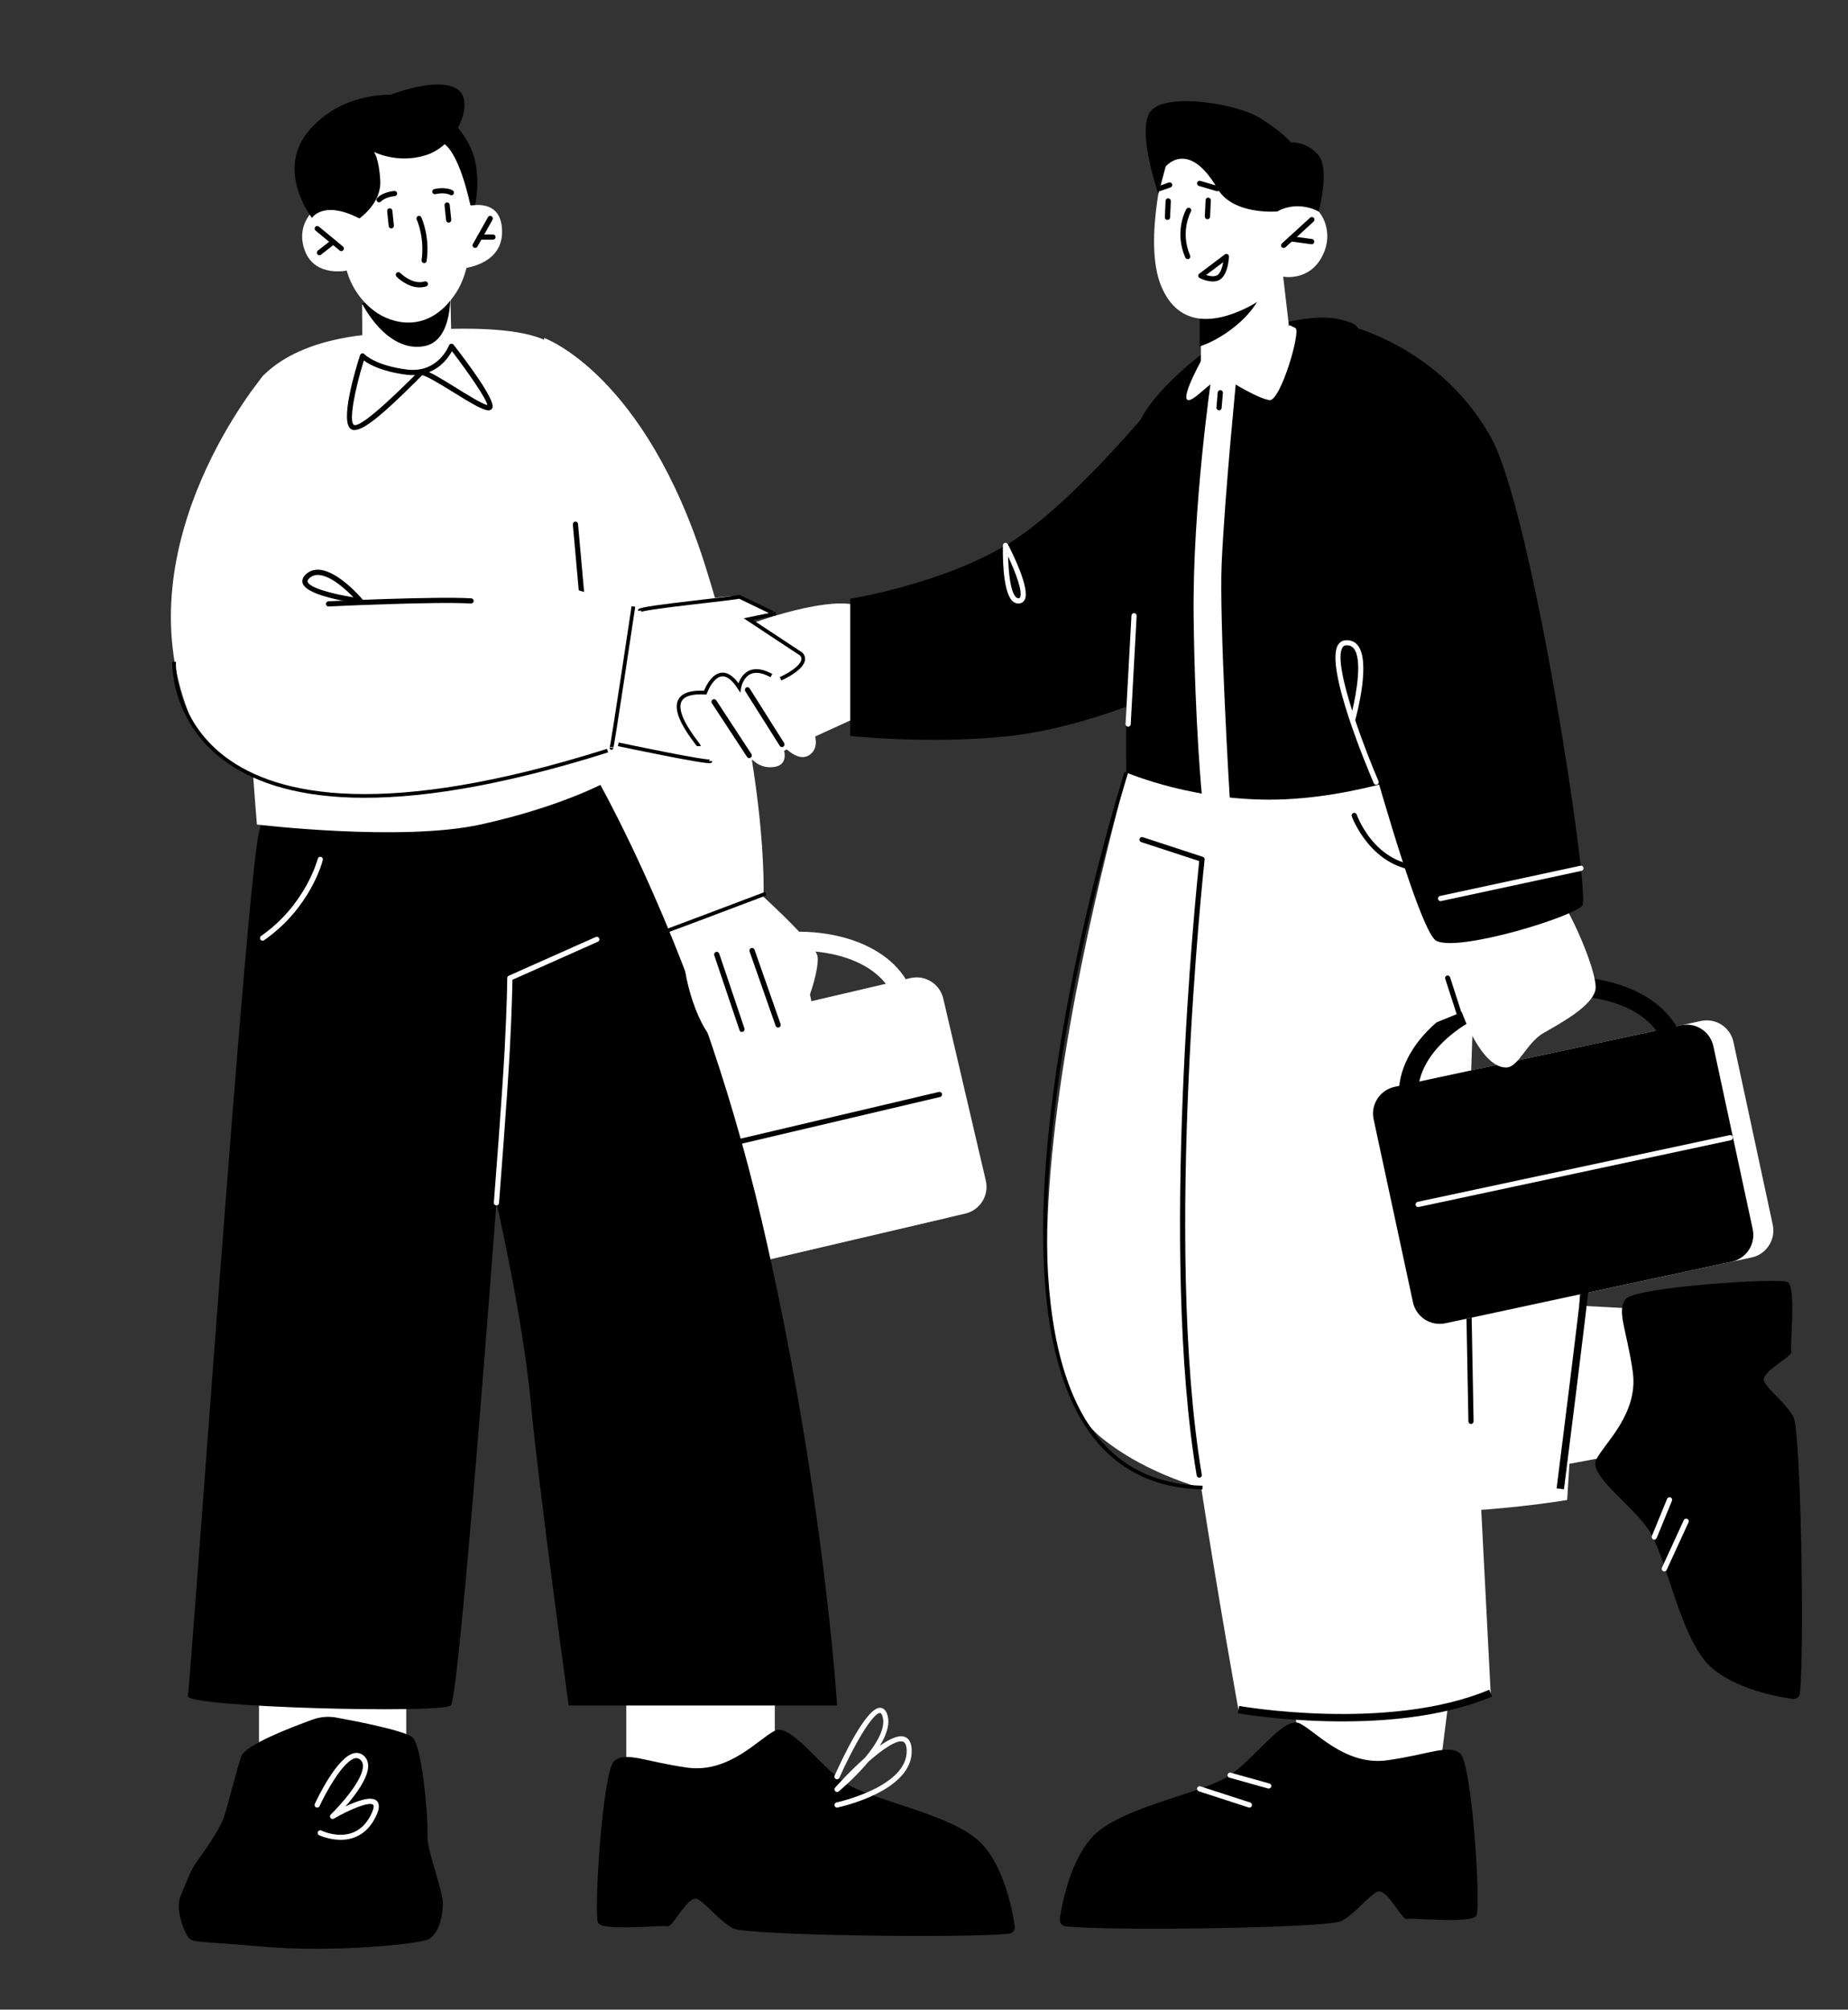 <?xml version="1.0" encoding="utf-8"?>
<!-- Generator: Adobe Illustrator 25.0.0, SVG Export Plug-In . SVG Version: 6.00 Build 0)  -->
<svg version="1.1" xmlns="http://www.w3.org/2000/svg" xmlns:xlink="http://www.w3.org/1999/xlink" x="0px" y="0px"
	 viewBox="0 0 249.6 271.32" style="enable-background:new 0 0 249.6 271.32;" xml:space="preserve">
<rect x="0" y="0" width="249.6" height="271.32" fill="#333333" stroke="none"/>
<style type="text/css">
	.st0{fill:#FFFFFF;}
	.st1{fill:#59ACC9;}
	.st2{fill:#FFFFFF;stroke:#000000;stroke-miterlimit:10;}
	.st3{fill:none;stroke:#000000;stroke-width:0.5;stroke-miterlimit:10;}
</style>
<g id="Layer_1">
	<g>
		<path class="st0" d="M101.02,84.35c0,0,11.56-4.37,15.47-2.34c3.91,2.03,0,14.5,0,14.5l-11.26,5.15l-5.3-6.75L101.02,84.35z"/>
	</g>
	<g>
		<path class="st0" d="M88.74,125.61c0,0,2.39,6.07,5.63,7.85c3.24,1.77,5.93-5.84,5.93-5.84l-5.95-4.31L88.74,125.61z"/>
	</g>
	<g>
		<path class="st0" d="M101.04,119.17c0,0,8.88,7.9,9.36,9.85c0.48,1.96-2.53,11.22-4.82,10.2c-2.29-1.03-0.36-8.07-0.36-8.07
			s-11.47-1.71-11.91-5.74S101.04,119.17,101.04,119.17z"/>
	</g>
	<g>
		<path d="M103.03,131.65c-5.84,0-9.26-4.18-9.29-4.23c-0.11-0.13-0.08-0.32,0.05-0.43c0.13-0.11,0.32-0.08,0.43,0.05
			c0.04,0.05,4.13,5.03,10.97,3.81c0.17-0.03,0.32,0.08,0.35,0.25c0.03,0.17-0.08,0.32-0.25,0.35
			C104.49,131.59,103.74,131.65,103.03,131.65z"/>
	</g>
	<g>
		<path class="st1" d="M89.2,173.48l38.5-9.01c1.99-0.47,3.22-2.45,2.76-4.44l-5.75-24.59c-0.47-1.99-2.45-3.22-4.44-2.76
			l-38.5,9.01c-1.99,0.47-3.22,2.45-2.76,4.44l5.75,24.59C85.22,172.71,87.21,173.95,89.2,173.48z"/>
	</g>
	<g>
		<path class="st0" d="M91.89,172.85l38.5-9.01c1.99-0.47,3.22-2.45,2.76-4.44l-5.75-24.59c-0.47-1.99-2.45-3.22-4.44-2.76
			l-38.5,9.01c-1.99,0.47-3.22,2.45-2.76,4.44l5.75,24.59C87.92,172.08,89.91,173.32,91.89,172.85z"/>
	</g>
	<g>
		<g>
			<path class="st0" d="M85.27,143.79c-1.65-7.05,5.57-14.78,16.09-17.25c10.52-2.46,20.42,1.27,22.07,8.32
				c1.65,7.05-5.57,14.78-16.09,17.25C96.82,154.56,86.92,150.83,85.27,143.79z M87.81,143.19c1.32,5.65,9.82,8.51,18.94,6.38
				c9.12-2.14,15.47-8.47,14.15-14.12c-1.32-5.65-9.82-8.51-18.94-6.38C92.83,131.21,86.48,137.54,87.81,143.19z"/>
		</g>
	</g>
	<g>
		<path d="M84.92,157.99c-0.16,0-0.3-0.11-0.34-0.27c-0.04-0.19,0.07-0.38,0.26-0.42l41.97-9.88c0.19-0.05,0.38,0.07,0.42,0.26
			c0.04,0.19-0.07,0.38-0.26,0.42L85,157.98C84.97,157.99,84.94,157.99,84.92,157.99z"/>
	</g>
	<g>
		<path class="st0" d="M73.49,45.63c0,0,13.62,4.78,21.84,30.99c8.6,27.43,7.79,44.46,7.79,44.46l-16.87,5.31L71.28,94.81
			L73.49,45.63z"/>
	</g>
	<g>
		<path d="M114.84,80.84c0,0,12.89-2.07,21.79-7.71c8.9-5.64,20.64-20.27,20.64-20.27l0.71,40.17c0,0-11.01,5.16-21.57,6.33
			s-21.57,0-21.57,0V80.84z"/>
	</g>
	<g>
		<polygon class="st0" points="84.59,227.98 84.59,240.18 104.65,239.32 104.65,227.98 		"/>
	</g>
	<g>
		<polygon class="st0" points="34.98,226.69 34.98,238.11 54.87,237.3 54.87,226.69 		"/>
	</g>
	<g>
		<path d="M78.18,100.87c0,0,15.5,24.56,24.69,63.87c8.38,35.86,10.19,65.52,10.19,65.52H76.81c0,0-4.03-29.24-5.11-40.81
			c-1.07-11.57-4.65-27.06-4.65-27.06s-4.98,66.74-6.16,67.86c-1.19,1.13-35.89,0.25-35.52-1.28c0.37-1.53,7.87-109.47,9.61-116.62
			C41.5,85.54,78.18,100.87,78.18,100.87z"/>
	</g>
	<g>
		<g>
			<g>
				<g>
					<path d="M59.81,256.97c0,2.01-0.68,4.32-2.06,4.9c-1.39,0.58-12.6,1.79-22.42,0.93c-9.39-0.82-9.27-0.48-9.96-1.34
						c-0.34-0.44-1.75-3.48-1-5.43c0.05-0.1,0.08-0.21,0.13-0.31c0.39-0.98,0.79-1.93,1.08-2.61c0.29-0.64,0.64-1.26,1.06-1.85
						c1.02-1.4,3.03-4.3,3.55-5.8c0.68-2,1.71-6.32,2.4-8.35c0.52-1.51,6.68-3.89,9.65-4.96c1.03-0.37,2.13-0.46,3.21-0.26
						c3,0.55,9.19,1.77,10.23,2.65c1.37,1.14,2.06,10.65,2.06,12.09v1.43c0,1.34,0.92,3.98,1.51,6.17c0.16,0.55,0.29,1.06,0.39,1.53
						C59.74,256.23,59.81,256.64,59.81,256.97z"/>
				</g>
			</g>
		</g>
	</g>
	<g>
		<path class="st0" d="M67.05,162.75c-0.22-0.02-0.37-0.19-0.35-0.38c0.01-0.14,1.14-14.51,1.47-20.88
			c0.33-6.36,0.34-9.41,0.34-9.44c0-0.14,0.08-0.26,0.21-0.32l11.75-5.23c0.17-0.08,0.38,0,0.46,0.18c0.08,0.18,0,0.38-0.18,0.46
			l-11.54,5.14c-0.01,0.82-0.06,3.84-0.34,9.24c-0.33,6.38-1.46,20.75-1.47,20.9C67.39,162.61,67.23,162.75,67.05,162.75z"/>
	</g>
	<g>
		<path class="st0" d="M51.7,45.07c0,0-10.46-0.04-16.1,5.59c-5.64,5.62-0.9,60.66-0.9,60.66s19.51,2.34,30.19,0
			c10.68-2.34,16.75-5.63,16.75-5.63s-2.91-52.53-5.85-57.95C72.85,42.33,51.7,45.07,51.7,45.07z"/>
	</g>
	<g>
		<g>
			<g>
				<g>
					<path class="st0" d="M48.9,41.14l0.06,6.92c0,0,2.64,2.18,5.98,2.18c4.51,0,6.04-3.49,6.04-3.49l-0.17-8.11L48.9,41.14z"/>
				</g>
			</g>
		</g>
	</g>
	<g>
		<g>
			<g>
				<g>
					<path d="M48.9,40.96c0,0,3.23,6.64,8.33,5.79c4.11-0.69,3.57-7.54,3.57-7.54L48.9,40.96z"/>
				</g>
			</g>
		</g>
	</g>
	<g>
		<g>
			<g>
				<g>
					<path class="st0" d="M62.86,22.06c0,0,2.48,11.77-1.27,17.48c-3.74,5.71-8.76,4.14-11.02,2.46c-3.05-2.27-3.73-5.47-3.73-5.47
						s-4.13,0.9-5.57-2.46c-1.51-3.53,1.02-6.44,3.09-6.64c2.07-0.2,2.32,0.17,2.32,0.17l-0.67-3.78
						C46.02,23.81,58.39,9.58,62.86,22.06z"/>
				</g>
			</g>
		</g>
	</g>
	<g>
		<g>
			<g>
				<g>
					<path class="st0" d="M60.96,28.47c0,0,6.24-2.79,6.81,2.07c0.66,5.63-6.07,5.79-6.07,5.79L60.96,28.47z"/>
				</g>
			</g>
		</g>
	</g>
	<g>
		<path d="M64.17,33.47c-0.06,0-0.12-0.01-0.17-0.04c-0.17-0.1-0.23-0.31-0.13-0.48l2.04-3.63c0.09-0.17,0.31-0.23,0.48-0.13
			c0.17,0.1,0.23,0.31,0.13,0.48l-2.04,3.63C64.41,33.41,64.29,33.47,64.17,33.47z"/>
	</g>
	<g>
		<path d="M46.09,33.9c-0.08,0-0.16-0.03-0.22-0.08l-3.25-2.69c-0.15-0.12-0.17-0.35-0.05-0.49c0.12-0.15,0.35-0.17,0.5-0.05
			l3.25,2.69c0.15,0.12,0.17,0.35,0.05,0.49C46.3,33.86,46.2,33.9,46.09,33.9z"/>
	</g>
	<g>
		<path d="M43.15,34.46c-0.1,0-0.21-0.05-0.28-0.14c-0.12-0.15-0.09-0.37,0.06-0.49l1.86-1.45c0.15-0.12,0.37-0.09,0.49,0.06
			c0.12,0.15,0.09,0.37-0.06,0.49l-1.86,1.45C43.3,34.43,43.22,34.46,43.15,34.46z"/>
	</g>
	<g>
		<path d="M66.59,32.36H64.8c-0.19,0-0.35-0.16-0.35-0.35c0-0.19,0.16-0.35,0.35-0.35h1.79c0.19,0,0.35,0.16,0.35,0.35
			C66.94,32.2,66.78,32.36,66.59,32.36z"/>
	</g>
	<g>
		<path d="M52.85,30.84c-0.18,0-0.33-0.13-0.35-0.31l-0.21-2.02c-0.02-0.19,0.12-0.37,0.31-0.39c0.21-0.02,0.37,0.12,0.39,0.31
			l0.21,2.02c0.02,0.19-0.12,0.37-0.31,0.39C52.87,30.84,52.86,30.84,52.85,30.84z"/>
	</g>
	<g>
		<path d="M60.6,30.05c-0.18,0-0.33-0.13-0.35-0.31l-0.21-2.02c-0.02-0.19,0.12-0.37,0.31-0.39c0.2-0.03,0.37,0.12,0.39,0.31
			l0.21,2.02c0.02,0.19-0.12,0.37-0.31,0.39C60.62,30.05,60.61,30.05,60.6,30.05z"/>
	</g>
	<g>
		<path d="M57.29,35.52c-0.02,0-0.03,0-0.05,0c-0.19-0.03-0.32-0.21-0.3-0.4c0.45-3.01-0.64-5.46-0.66-5.48
			c-0.08-0.18,0-0.38,0.17-0.47c0.17-0.08,0.38,0,0.46,0.17c0.05,0.11,1.19,2.65,0.71,5.88C57.62,35.4,57.47,35.52,57.29,35.52z"/>
	</g>
	<g>
		<path d="M60.97,26.36c-0.05,0-0.11-0.01-0.16-0.04c-0.78-0.41-1.98-0.11-1.99-0.11c-0.18,0.05-0.38-0.07-0.43-0.25
			c-0.05-0.19,0.07-0.38,0.25-0.43c0.06-0.01,1.47-0.37,2.49,0.17c0.17,0.09,0.24,0.3,0.15,0.47C61.22,26.29,61.1,26.36,60.97,26.36
			z"/>
	</g>
	<g>
		<path d="M51.2,27.32c-0.09,0-0.18-0.03-0.25-0.1c-0.14-0.14-0.14-0.36,0-0.5c0.81-0.83,2.25-0.93,2.32-0.94
			c0.19-0.01,0.36,0.13,0.37,0.33c0.01,0.19-0.13,0.36-0.33,0.37c-0.01,0-1.24,0.09-1.86,0.73C51.38,27.28,51.29,27.32,51.2,27.32z"
			/>
	</g>
	<g>
		<path d="M48.54,29.49c0,0,3-2.03,2.82-5.12c-0.18-3.08-0.86-3.87-0.86-3.87s3.09,1.64,6.93,0.48c4.35-1.31,6.75-7.29,4.37-8.92
			c-2.64-1.82-9.07,0.74-9.07,0.74s-6.73-0.37-11.12,4.98c-4.39,5.35,0.53,11.64,0.53,11.64S43.65,26.97,48.54,29.49z"/>
	</g>
	<g>
		<path d="M56.67,38.8c-1.69,0-3.06-1.39-3.12-1.46c-0.13-0.14-0.13-0.36,0.01-0.5c0.14-0.13,0.36-0.13,0.5,0.01
			c0.02,0.02,1.62,1.65,3.29,1.15c0.18-0.06,0.38,0.05,0.44,0.23c0.06,0.19-0.05,0.38-0.23,0.44C57.24,38.76,56.95,38.8,56.67,38.8z
			"/>
	</g>
	<g>
		<path d="M60.6,15.87c0,0,2.89,2.64,3.57,5.86c0.68,3.22,0,5.95,0,5.95l-0.65-0.01c0,0-1.56-7.81-4.08-8.53
			C56.92,18.43,60.6,15.87,60.6,15.87z"/>
	</g>
	<g>
		<path class="st0" d="M35.47,127c-0.11,0-0.22-0.05-0.29-0.15c-0.11-0.16-0.07-0.38,0.09-0.49c6.05-4.22,7.63-10.36,7.65-10.42
			c0.05-0.19,0.24-0.3,0.42-0.26c0.19,0.05,0.3,0.24,0.26,0.42c-0.06,0.26-1.65,6.45-7.92,10.83C35.61,126.98,35.54,127,35.47,127z"
			/>
	</g>
	<g>
		<polygon class="st0" points="209.78,176.08 228.89,177.12 223.93,195.4 208.5,198.27 		"/>
	</g>
	<g>
		<path class="st0" d="M154.9,95.07c0,0-25.8,83.34-6.01,99.14c19.78,15.8,62.78,8.3,62.78,8.3l2.08-33.43l-23.63-2.15l-25.58-68.61
			L154.9,95.07z"/>
	</g>
	<g>
		<polygon class="st0" points="196.08,226.22 193.69,245.22 175.81,238.97 174.04,223.38 		"/>
	</g>
	<g>
		<path class="st0" d="M194.91,97.76c0,0,5.04,18.09,4.45,29.98c-0.59,11.9-1.4,38.85-1.05,43.6c0.35,4.75,3.03,57.25,3.03,57.25
			s-8.98,2.81-18.78,2.99s-15.29-0.77-15.29-0.77s-10.66-58.43-10.07-75.87c0.59-17.44,1.27-56.5,1.27-56.5L194.91,97.76z"/>
	</g>
	<g>
		<g>
			<path d="M143.88,260.06c-0.48-0.06-0.81-0.52-0.74-1.02c0.36-2.38,1.66-9.03,5.35-11.91c4.54-3.54,14.17-5.1,17.64-7.47
				c3.47-2.37,7.29-8,9.41-6.99c2.11,1.01,6.15,5.78,11.85,4.98c5.69-0.8,8.3-2.23,9.86-0.88c1.56,1.35,2.8,20.68,2.16,21.85
				c-0.64,1.16-8.69,0.25-9.39,0.45c-0.7,0.2-2.76-4.37-4.06-3.65c-1.3,0.72-2.87,2.91-4.79,3.94
				C179.39,260.31,149.65,260.73,143.88,260.06z"/>
		</g>
	</g>
	<g>
		<g>
			<path d="M136.32,261.05c0.48-0.06,0.81-0.52,0.74-1.02c-0.36-2.38-1.66-9.03-5.35-11.91c-4.54-3.54-14.17-5.1-17.64-7.47
				c-3.47-2.37-7.29-8-9.41-6.99c-2.11,1.01-6.15,5.78-11.85,4.98c-5.69-0.8-8.3-2.23-9.86-0.88c-1.56,1.35-2.8,20.68-2.16,21.85
				c0.64,1.16,8.69,0.25,9.39,0.45c0.7,0.2,2.76-4.37,4.06-3.65c1.3,0.72,2.87,2.91,4.79,3.94
				C100.81,261.29,130.55,261.71,136.32,261.05z"/>
		</g>
	</g>
	<g>
		<g>
			<path d="M243.1,228.63c-0.05,0.48-0.52,0.82-1.02,0.74c-2.38-0.35-9.03-1.62-11.93-5.31c-3.56-4.53-5.16-14.15-7.54-17.61
				c-2.38-3.46-8.03-7.26-7.02-9.38c1.01-2.12,5.75-6.18,4.94-11.87s-2.26-8.29-0.91-9.86c1.35-1.57,20.67-2.88,21.84-2.24
				c1.17,0.63,0.28,8.69,0.48,9.39c0.2,0.7-4.36,2.77-3.64,4.07c0.72,1.3,2.92,2.86,3.95,4.78
				C243.22,193.13,243.75,222.86,243.1,228.63z"/>
		</g>
	</g>
	<g>
		<path d="M161.98,199.49c-0.17,0-0.32-0.12-0.35-0.29c-5.04-30.14-0.1-78.78,0.34-82.95l-7.83-2.56c-0.18-0.06-0.29-0.26-0.22-0.44
			c0.06-0.18,0.26-0.28,0.44-0.22l8.1,2.65c0.16,0.05,0.26,0.21,0.24,0.37c-0.06,0.51-5.61,51.79-0.38,83.05
			c0.03,0.19-0.1,0.37-0.29,0.4C162.02,199.49,162,199.49,161.98,199.49z"/>
	</g>
	<g>
		<path d="M192.31,117.58c-7.04,0-9.71-7.29-9.73-7.37c-0.07-0.18,0.03-0.38,0.21-0.45c0.18-0.07,0.38,0.03,0.45,0.21
			c0.12,0.33,2.96,8.02,10.74,6.76c0.2-0.03,0.37,0.1,0.4,0.29c0.03,0.19-0.1,0.37-0.29,0.4
			C193.47,117.53,192.88,117.58,192.31,117.58z"/>
	</g>
	<g>
		<path d="M198.68,192.25c-0.19,0-0.35-0.15-0.35-0.34l-0.45-24.22c0-0.19,0.15-0.35,0.34-0.36c0.2,0,0.35,0.15,0.36,0.34
			l0.45,24.22C199.04,192.08,198.88,192.24,198.68,192.25C198.69,192.25,198.68,192.25,198.68,192.25z"/>
	</g>
	<g>
		<path d="M163.62,46.79c0,0-6.89,4.97-9.36,9.48c-2.47,4.52-2.14,48.02-2.14,48.02s9.63,4.17,21.49,3.62
			c11.86-0.55,22.65-5.26,22.65-5.26s-9.81-57.16-13.35-58.87C179.37,42.08,174.34,42.63,163.62,46.79z"/>
	</g>
	<g>
		<g>
			<path class="st0" d="M173.31,37.34l1.08,9.23c0,0-1.35,2.85-6.7,3.92c-3.98,0.8-5.5,0.05-5.5,0.05l0.01-4.74l0.02-4.62l9.5-3.29
				L173.31,37.34z"/>
		</g>
	</g>
	<g>
		<g>
			<path d="M170.95,37.34c0.02,0.24-0.01,0.55-0.1,0.9c-1.14,4.77-6.64,7.9-8.82,8.52v-5.62L170.95,37.34z"/>
		</g>
	</g>
	<g>
		<g>
			<path class="st0" d="M157.7,20.39c0,0-3.49,12.14-0.82,18.34c2.66,6.21,8.4,4.41,11.75,2.7c3.35-1.71,4.69-4.08,4.69-4.08
				s3.43,0.68,5.22-2.67c1.79-3.34-0.03-6.67-2.01-7.22c-1.98-0.55-4.03,1.1-4.03,1.1l1.3-3.57C173.8,24.99,164.2,9.02,157.7,20.39z
				"/>
		</g>
	</g>
	<g>
		<path d="M173.38,33.48c-0.1,0-0.19-0.04-0.26-0.11c-0.13-0.14-0.12-0.37,0.02-0.5l3.81-3.48c0.14-0.13,0.37-0.12,0.5,0.02
			c0.13,0.14,0.12,0.37-0.02,0.5l-3.81,3.48C173.55,33.45,173.46,33.48,173.38,33.48z"/>
	</g>
	<g>
		<path d="M177.16,32.98c-0.05,0-2.87-0.39-2.87-0.39c-0.19-0.03-0.33-0.2-0.3-0.4c0.03-0.19,0.2-0.33,0.4-0.3l2.82,0.38
			c0.19,0.03,0.33,0.2,0.3,0.4C177.49,32.85,177.34,32.98,177.16,32.98z"/>
	</g>
	<g>
		<path d="M160.41,34.98c-0.14,0-0.27-0.08-0.32-0.21c-1.54-3.57,0.08-6.43,0.15-6.55c0.1-0.17,0.31-0.22,0.48-0.13
			c0.17,0.1,0.23,0.31,0.13,0.48c-0.02,0.03-1.5,2.69-0.11,5.93c0.08,0.18-0.01,0.38-0.18,0.46
			C160.5,34.97,160.45,34.98,160.41,34.98z"/>
	</g>
	<g>
		<path d="M157.68,29.7c-0.21-0.01-0.36-0.17-0.35-0.37l0.1-2.21c0.01-0.19,0.13-0.35,0.37-0.34c0.19,0.01,0.34,0.17,0.34,0.37
			l-0.1,2.21C158.02,29.55,157.87,29.7,157.68,29.7z"/>
	</g>
	<g>
		<path d="M163.08,29.6c-0.21-0.01-0.36-0.17-0.35-0.37l0.1-2.21c0.01-0.19,0.16-0.35,0.37-0.34c0.19,0.01,0.34,0.17,0.34,0.37
			l-0.1,2.21C163.43,29.45,163.27,29.6,163.08,29.6z"/>
	</g>
	<g>
		<path class="st0" d="M194.57,139.88c0,0,0.76,2.32,2.49,2.13c1.74-0.19,1.17-5.73,1.17-5.73L194.57,139.88z"/>
	</g>
	<g>
		<path d="M172.5,28.55c0,0-5.97,0.53-8.07-3.09c-3.92-6.76-6.99-2.98-6.99-2.98l-0.98,3.67c0,0-3.08-8.75-0.99-11.2
			s11.55-1.02,14.79,1.03c3.24,2.05,4.09,3.26,4.09,3.26s1.92-0.25,3.64,1.6c1.71,1.85,0.12,7.72,0.12,7.72
			S175.42,26.96,172.5,28.55z"/>
	</g>
	<g>
		<path class="st0" d="M236.6,169.76l-38.66,8.31c-2,0.43-3.96-0.84-4.39-2.84l-5.31-24.69c-0.43-2,0.84-3.96,2.84-4.39l38.66-8.31
			c2-0.43,3.96,0.84,4.39,2.84l5.31,24.69C239.86,167.36,238.59,169.33,236.6,169.76z"/>
	</g>
	<g>
		<path d="M233.89,170.34l-38.66,8.31c-2,0.43-3.96-0.84-4.39-2.84l-5.31-24.69c-0.43-2,0.84-3.96,2.84-4.39l38.66-8.31
			c2-0.43,3.96,0.84,4.39,2.84l5.31,24.69C237.16,167.94,235.89,169.91,233.89,170.34z"/>
	</g>
	<g>
		<g>
			<path d="M211.06,158.18c-10.56,2.27-20.39-1.64-21.92-8.72c-1.52-7.08,5.83-14.68,16.4-16.95c10.56-2.27,20.39,1.64,21.92,8.72
				C228.97,148.31,221.62,155.91,211.06,158.18z M206.08,135.06c-9.16,1.97-15.62,8.19-14.4,13.86c1.22,5.67,9.66,8.69,18.83,6.72
				c9.16-1.97,15.62-8.19,14.4-13.86C223.69,136.1,215.24,133.09,206.08,135.06z"/>
		</g>
	</g>
	<g>
		<path class="st0" d="M196.55,121.86c0,0-3.92,10.81-2.51,16.16l3.4-1.38c0,0,2.59,7.53,6.01,7.48c1.65-0.02,2.73-3.35,5.06-4.68
			c2.33-1.33,6.44-3.55,6.97-5.76c0.53-2.22-4.5-13.86-6.97-14.88C206.03,117.8,196.55,121.86,196.55,121.86z"/>
	</g>
	<g>
		<path d="M180.66,43.57c0,0,13.37,2.4,20.68,15.42c5.67,10.1,13.45,61.77,12.39,63.25c-1.06,1.48-16.54,6.28-19.7,4.8
			c-3.16-1.48-14.77-46.74-14.77-46.74L180.66,43.57z"/>
	</g>
	<g>
		<path d="M197.11,137.27c-0.14,0-0.28-0.09-0.33-0.24l-1.58-4.89c-0.06-0.18,0.04-0.37,0.22-0.43c0.18-0.05,0.37,0.04,0.43,0.22
			l1.58,4.89c0.06,0.18-0.04,0.37-0.22,0.43C197.18,137.26,197.14,137.27,197.11,137.27z"/>
	</g>
	<g>
		<path class="st0" d="M191.54,162.96c-0.16,0-0.31-0.11-0.34-0.28c-0.04-0.19,0.08-0.38,0.27-0.42l42.16-9.01
			c0.19-0.04,0.38,0.08,0.42,0.27c0.04,0.19-0.08,0.38-0.27,0.42l-42.16,9.01C191.58,162.96,191.56,162.96,191.54,162.96z"/>
	</g>
	<g>
		<path class="st0" d="M162.57,48.09c0,0-2.98,5.23-2.22,5.87c0.76,0.64,4.07-3.7,5.19-2.92c1.12,0.79,4.45,2.77,5.92,2.98
			c1.48,0.21,4.29-9.36,3.51-9.73c-0.78-0.38-0.78-0.38-0.78-0.38s-3.22,4.36-7.14,5.62C163.14,50.8,162.57,48.09,162.57,48.09z"/>
	</g>
	<g>
		<path class="st0" d="M163.62,50.92c0,0-2.59,17.64-2.4,32.42c0.18,14.78,1.14,24.32,1.14,24.32l3.76,0.51
			c0,0-1.48-24.39-1.11-32.24c0.44-9.49,2.01-25.21,2.01-25.21S165.37,49.82,163.62,50.92z"/>
	</g>
	<g>
		<path class="st0" d="M194.57,121.66c-0.16,0-0.31-0.11-0.34-0.28c-0.04-0.19,0.08-0.38,0.27-0.42l18.96-4.08
			c0.2-0.04,0.38,0.08,0.42,0.27c0.04,0.19-0.08,0.38-0.27,0.42l-18.96,4.08C194.62,121.66,194.59,121.66,194.57,121.66z"/>
	</g>
	<g>
		<path class="st0" d="M152.37,98.11c-0.21-0.01-0.36-0.18-0.35-0.37l0.8-14.63c0.01-0.19,0.15-0.34,0.37-0.33
			c0.19,0.01,0.34,0.18,0.33,0.37l-0.8,14.63C152.71,97.97,152.56,98.11,152.37,98.11z"/>
	</g>
	<g>
		<path d="M164.65,55.4c-0.22-0.02-0.37-0.19-0.35-0.38l0.17-2.03c0.02-0.19,0.18-0.34,0.38-0.32c0.19,0.02,0.34,0.19,0.32,0.38
			L165,55.07C164.99,55.26,164.83,55.4,164.65,55.4z"/>
	</g>
	<g>
		<path class="st0" d="M185.87,105.95c-0.14,0-0.27-0.08-0.32-0.21c-0.69-1.6-6.67-15.69-4.83-18.67c0.24-0.39,0.6-0.61,1.05-0.63
			c0.67-0.04,1.22,0.19,1.62,0.69c1.75,2.17-0.08,9.12-0.35,10.1c1.08,3.21,2.36,6.4,3.15,8.24c0.08,0.18-0.01,0.38-0.18,0.46
			C185.97,105.94,185.92,105.95,185.87,105.95z M181.92,87.12c-0.03,0-0.07,0-0.1,0c-0.22,0.01-0.38,0.11-0.5,0.3
			c-0.71,1.16,0.11,4.75,1.32,8.55c0.61-2.58,1.35-7,0.21-8.42C182.61,87.27,182.31,87.12,181.92,87.12z"/>
	</g>
	<g>
		<path d="M164.43,25.82c-0.03,0-0.07,0-0.1-0.01l-2.4-0.71c-0.19-0.06-0.29-0.25-0.24-0.44c0.05-0.19,0.25-0.29,0.44-0.24l2.4,0.71
			c0.19,0.06,0.29,0.25,0.24,0.44C164.72,25.72,164.58,25.82,164.43,25.82z"/>
	</g>
	<g>
		<path d="M156.57,25.82c-0.14,0-0.28-0.09-0.33-0.23c-0.07-0.18,0.03-0.38,0.21-0.45l1.41-0.5c0.18-0.07,0.38,0.03,0.45,0.21
			c0.07,0.18-0.03,0.38-0.21,0.45l-1.41,0.5C156.65,25.81,156.61,25.82,156.57,25.82z"/>
	</g>
	<g>
		<path d="M163.81,38c-0.87,0-1.73-0.43-1.78-0.46c-0.11-0.06-0.18-0.16-0.19-0.28c-0.01-0.12,0.04-0.24,0.14-0.31l3.45-2.6
			c0.11-0.08,0.25-0.09,0.37-0.03c0.12,0.06,0.19,0.19,0.19,0.32c0,0.09-0.08,2.13-1.03,2.97C164.64,37.9,164.22,38,163.81,38z
			 M162.9,37.13c0.52,0.17,1.22,0.29,1.61-0.05c0.39-0.35,0.6-1.08,0.71-1.69L162.9,37.13z"/>
	</g>
	<g>
		<path class="st0" d="M85.27,82.63c0,0,13.44-2.62,14.57-2.07c4.5,2.17,4.5,2.17,4.5,2.17l-3.33,1.11c0,0,8.6,3.51,7.82,4.92
			c-0.79,1.41-4.1,2.81-4.1,2.81s-1,10.64-3.76,11.41c-2.76,0.77-19.34-3.63-19.34-3.63L85.27,82.63z"/>
	</g>
	<g>
		<path d="M80.05,97.17c-0.18,0-0.33-0.14-0.35-0.32L77.37,70.8c-0.02-0.19,0.12-0.36,0.32-0.38c0.21-0.02,0.36,0.13,0.38,0.32
			l2.33,26.05c0.02,0.19-0.12,0.36-0.32,0.38C80.07,97.17,80.06,97.17,80.05,97.17z"/>
	</g>
	<g>
		<path class="st0" d="M113.06,244.04c-0.16,0-0.31-0.11-0.34-0.28c-0.04-0.19,0.08-0.38,0.27-0.42c0.1-0.02,9.69-2.11,9.47-7.08
			c-0.03-0.63-0.19-1.01-0.49-1.12c-0.85-0.3-2.74,1-4.68,2.71c-1.79,2.15-3.84,3.86-4,4c-0.14,0.12-0.35,0.11-0.48-0.03
			c-0.13-0.13-0.13-0.34-0.01-0.48c0.35-0.39,2.07-2.3,4.01-4.01c1.57-1.88,2.89-4.05,2.38-5.62c-0.04-0.13-0.16-0.44-0.32-0.45
			c-1.01,0-3.58,4.44-5.5,8.75c-0.08,0.18-0.29,0.26-0.46,0.18c-0.18-0.08-0.26-0.29-0.18-0.46c0.96-2.16,4.23-9.17,6.13-9.17
			c0.34,0.02,0.75,0.19,0.99,0.94c0.4,1.24-0.12,2.73-1.01,4.19c1.31-0.92,2.54-1.5,3.34-1.21c0.6,0.21,0.92,0.8,0.96,1.75
			c0.24,5.57-9.61,7.71-10.03,7.8C113.11,244.04,113.09,244.04,113.06,244.04z"/>
	</g>
	<g>
		<path class="st0" d="M46.01,248.39c-1.59,0-2.88-0.61-2.91-0.62c-0.17-0.08-0.25-0.29-0.16-0.47c0.08-0.17,0.29-0.25,0.47-0.16
			c0.18,0.09,4.52,2.13,6.66-2.07c0.44-0.86,0.46-1.3,0.32-1.42c-0.48-0.45-3.12,0.61-5.29,1.88c-0.15,0.09-0.35,0.05-0.46-0.09
			c-0.11-0.14-0.09-0.34,0.04-0.47c1.22-1.18,4.39-4.67,4.34-6.58c-0.01-0.35-0.12-0.62-0.36-0.82c-0.21-0.18-0.42-0.24-0.69-0.19
			c-1.66,0.35-4.04,4.78-4.81,6.46c-0.08,0.18-0.29,0.25-0.47,0.17c-0.18-0.08-0.25-0.29-0.17-0.47c0.3-0.65,3-6.36,5.31-6.85
			c0.48-0.1,0.93,0.02,1.3,0.34c0.38,0.34,0.58,0.78,0.6,1.33c0.04,1.65-1.73,3.99-3.08,5.53c1.57-0.75,3.5-1.45,4.23-0.77
			c0.65,0.62,0.03,1.85-0.18,2.25C49.48,247.78,47.59,248.39,46.01,248.39z"/>
	</g>
	<g>
		<path class="st0" d="M171.36,241.47c-0.03,0-0.06,0-0.09-0.01l-5.22-1.46c-0.19-0.05-0.3-0.25-0.24-0.43
			c0.05-0.19,0.24-0.3,0.43-0.24l5.22,1.46c0.19,0.05,0.3,0.25,0.24,0.43C171.66,241.36,171.52,241.47,171.36,241.47z"/>
	</g>
	<g>
		<path class="st0" d="M168.75,244.04c-0.04,0-0.07-0.01-0.11-0.02l-6.72-2.18c-0.18-0.06-0.29-0.26-0.23-0.44
			c0.06-0.18,0.26-0.29,0.44-0.23l6.72,2.18c0.18,0.06,0.29,0.26,0.23,0.44C169.04,243.95,168.9,244.04,168.75,244.04z"/>
	</g>
	<g>
		<path class="st0" d="M223.43,207.86c-0.04,0-0.09-0.01-0.13-0.03c-0.18-0.07-0.26-0.28-0.19-0.46l2.06-5.02
			c0.07-0.18,0.28-0.26,0.46-0.19c0.18,0.07,0.26,0.28,0.19,0.46l-2.06,5.02C223.7,207.77,223.57,207.86,223.43,207.86z"/>
	</g>
	<g>
		<path class="st0" d="M224.79,212.15c-0.05,0-0.1-0.01-0.15-0.03c-0.18-0.08-0.25-0.29-0.17-0.47l2.95-6.42
			c0.08-0.18,0.29-0.25,0.47-0.17c0.18,0.08,0.25,0.29,0.17,0.47l-2.95,6.42C225.05,212.08,224.92,212.15,224.79,212.15z"/>
	</g>
	<g>
		<path class="st0" d="M35.6,50.66c0,0-19.05,22.46-10.15,45.52c8.24,21.34,59.08,6.54,59.08,6.54l1.02-20.85l-29.56-8.66
			L35.6,50.66z"/>
	</g>
	<g>
		<path class="st0" d="M105.34,126.3c0.73,0.47,1.3,1.15,1.74,1.91c1.46,2.56,4.3,10.46,1.96,12.52c-2.24,1.98-3.94-2.36-3.94-2.36
			s0.68,3.77-2.05,3.35c-2.28-0.35-2.83-2.76-2.83-2.76s0.33,3.99-2.83,2.28c-3.16-1.71-5.37-10.1-5.02-13.08
			c0.35-2.98,4.09-0.52,4.09-0.52s0.8-3.17,2.58-3.01c1.89,0.16,2.38,2.75,2.38,2.75S102.7,124.61,105.34,126.3z"/>
	</g>
	<g>
		<path d="M105.09,138.73c-0.15,0-0.28-0.09-0.33-0.24l-3.52-10.04c-0.06-0.18,0.03-0.38,0.22-0.45c0.18-0.06,0.38,0.03,0.45,0.22
			l3.52,10.04c0.06,0.18-0.03,0.38-0.22,0.45C105.17,138.72,105.13,138.73,105.09,138.73z"/>
	</g>
	<g>
		<path d="M100.21,139.32c-0.15,0-0.28-0.09-0.33-0.24l-3.41-10.11c-0.06-0.18,0.04-0.38,0.22-0.45c0.18-0.07,0.38,0.04,0.45,0.22
			l3.41,10.11c0.06,0.18-0.04,0.38-0.22,0.45C100.29,139.31,100.25,139.32,100.21,139.32z"/>
	</g>
	<g>
		<path class="st0" d="M103.42,91c0.78,0.21,1.45,0.63,2,1.13c1.88,1.7,6.11,7.28,4.35,9.39c-1.68,2.02-4.15-1.01-4.15-1.01
			s1.39,2.81-1.24,3.06c-2.19,0.21-3.19-1.57-3.19-1.57s1.11,3.05-2.18,2.38c-3.29-0.68-7.04-6.77-7.31-9.18
			c-0.27-2.41,3.71-1.27,3.71-1.27s0.11-2.65,1.8-2.9c1.79-0.27,2.77,1.65,2.77,1.65S100.62,90.23,103.42,91z"/>
	</g>
	<g>
		<path d="M105.62,100.86c-0.12,0-0.23-0.06-0.3-0.16l-4.66-7.38c-0.1-0.16-0.05-0.38,0.11-0.49c0.16-0.1,0.38-0.05,0.48,0.11
			l4.66,7.38c0.1,0.16,0.05,0.38-0.11,0.48C105.75,100.84,105.69,100.86,105.62,100.86z"/>
	</g>
	<g>
		<path d="M101.19,102.35c-0.11,0-0.23-0.06-0.29-0.16l-4.75-7.25c-0.11-0.16-0.06-0.38,0.1-0.49c0.16-0.11,0.38-0.06,0.49,0.1
			l4.75,7.25c0.11,0.16,0.06,0.38-0.1,0.49C101.33,102.33,101.26,102.35,101.19,102.35z"/>
	</g>
	<g>
		<path d="M47.87,58.06c-0.18,0-0.34-0.04-0.47-0.13c-1.51-1.01,0.56-7.9,1.23-9.98c0.04-0.12,0.14-0.21,0.26-0.24
			c0.12-0.03,0.25,0.02,0.33,0.11c0.03,0.03,1.48,1.54,5.76,2.07c4.21,0.52,5.65-3.22,5.67-3.26c0.04-0.12,0.15-0.21,0.28-0.22
			c0.13-0.02,0.25,0.03,0.33,0.13c1.72,2.2,5.67,7.45,5.25,8.52c-0.07,0.18-0.22,0.3-0.41,0.33c-0.69,0.11-2.32-0.85-4.9-2.45
			c-1.49-0.93-3.73-2.3-4.2-2.27c-0.07,0.07-0.46,0.46-0.95,0.95C52.08,55.57,49.27,58.06,47.87,58.06z M49.14,48.67
			c-1.21,3.91-2.05,8.21-1.35,8.68c0.4,0.27,2.08-0.58,7.77-6.22c0.19-0.19,0.36-0.35,0.5-0.49c-0.37,0.02-0.75,0-1.16-0.05
			C51.59,50.17,49.87,49.21,49.14,48.67z M57.94,50.24c0.78,0.35,1.93,1.04,3.63,2.1c1.45,0.9,3.58,2.22,4.26,2.35
			c-0.17-0.89-2.49-4.28-4.79-7.28C60.63,48.18,59.67,49.56,57.94,50.24z"/>
	</g>
	<g>
		<path d="M44.37,81.88c-0.19,0-0.34-0.15-0.35-0.33c-0.01-0.19,0.14-0.36,0.33-0.37c0.14-0.01,14.5-0.69,19.3-0.4
			c0.19,0.01,0.34,0.18,0.33,0.37c-0.01,0.19-0.15,0.33-0.37,0.33c-4.76-0.29-19.08,0.39-19.22,0.4
			C44.38,81.88,44.38,81.88,44.37,81.88z"/>
	</g>
	<g>
		<path d="M48.67,81.47c-1.24-0.15-7.25-1-7.79-2.73c-0.09-0.29-0.08-0.75,0.47-1.24c0.49-0.43,1.09-0.63,1.78-0.58
			c2.58,0.19,5.68,3.82,5.81,3.98c0.09,0.11,0.11,0.27,0.04,0.39C48.91,81.4,48.79,81.47,48.67,81.47z M42.92,77.62
			c-0.43,0-0.79,0.13-1.1,0.41c-0.33,0.29-0.28,0.45-0.27,0.51c0.26,0.85,3.51,1.68,6.19,2.1c-1.02-1.05-3.03-2.9-4.66-3.01
			C43.02,77.62,42.97,77.62,42.92,77.62z"/>
	</g>
	<g>
		<path class="st0" d="M137.55,81.48c-0.29,0-0.57-0.11-0.8-0.33c-1.43-1.35-1.3-6.9-1.29-7.53c0-0.16,0.12-0.3,0.27-0.33
			c0.15-0.04,0.32,0.04,0.39,0.18c0.52,1,3.08,6.05,2.27,7.53c-0.16,0.28-0.41,0.45-0.75,0.48
			C137.61,81.47,137.58,81.48,137.55,81.48z M136.16,75.12c0.05,1.98,0.28,4.77,1.07,5.51c0.15,0.14,0.27,0.15,0.35,0.14
			c0.11-0.01,0.16-0.05,0.19-0.12C138.16,79.95,137.2,77.33,136.16,75.12z"/>
	</g>
</g>
<g id="Layer_2">
	<path class="st2" d="M167.28,230.81c0,0,20.24,3.58,34.06-2.22"/>
	<path class="st2" d="M210.74,201c0,0,3.4-26.89,3.4-27.91"/>
	<path class="st3" d="M152.12,104.29c0,0-30.56,95.68,10.29,96.54"/>
	<path class="st3" d="M23.51,89.34c0,0-1.32,30.89,58.55,12"/>
	<path class="st3" d="M85.55,81.88c0,0-2.97,19.85-2.97,19.08"/>
	<path class="st3" d="M103.42,120.65c0,0-18.77,7.11-18.1,6.74"/>
	<path class="st3" d="M86.4,82.45c-0.01-0.43,13.73-1.74,13.44-1.89c-0.55-0.27,4.5,2.17,4.5,2.17"/>
	<path class="st3" d="M104.79,82.83l-3.7,0.77l7.15,4.72c1.28,1.53-2.81,3.32-2.81,3.32"/>
	<path class="st3" d="M83.51,100.49c0,0,12.47,2.64,12.47,2.26"/>
	<path class="st0" d="M96.11,101.26"/>
	<path class="st3" d="M94.4,100.74c0-0.26-6.72-7.66,0.85-7.23c0,0,1.79-5.02,4.6-0.68c0,0,0.6-3.66,4.34-1.62"/>
</g>
</svg>
